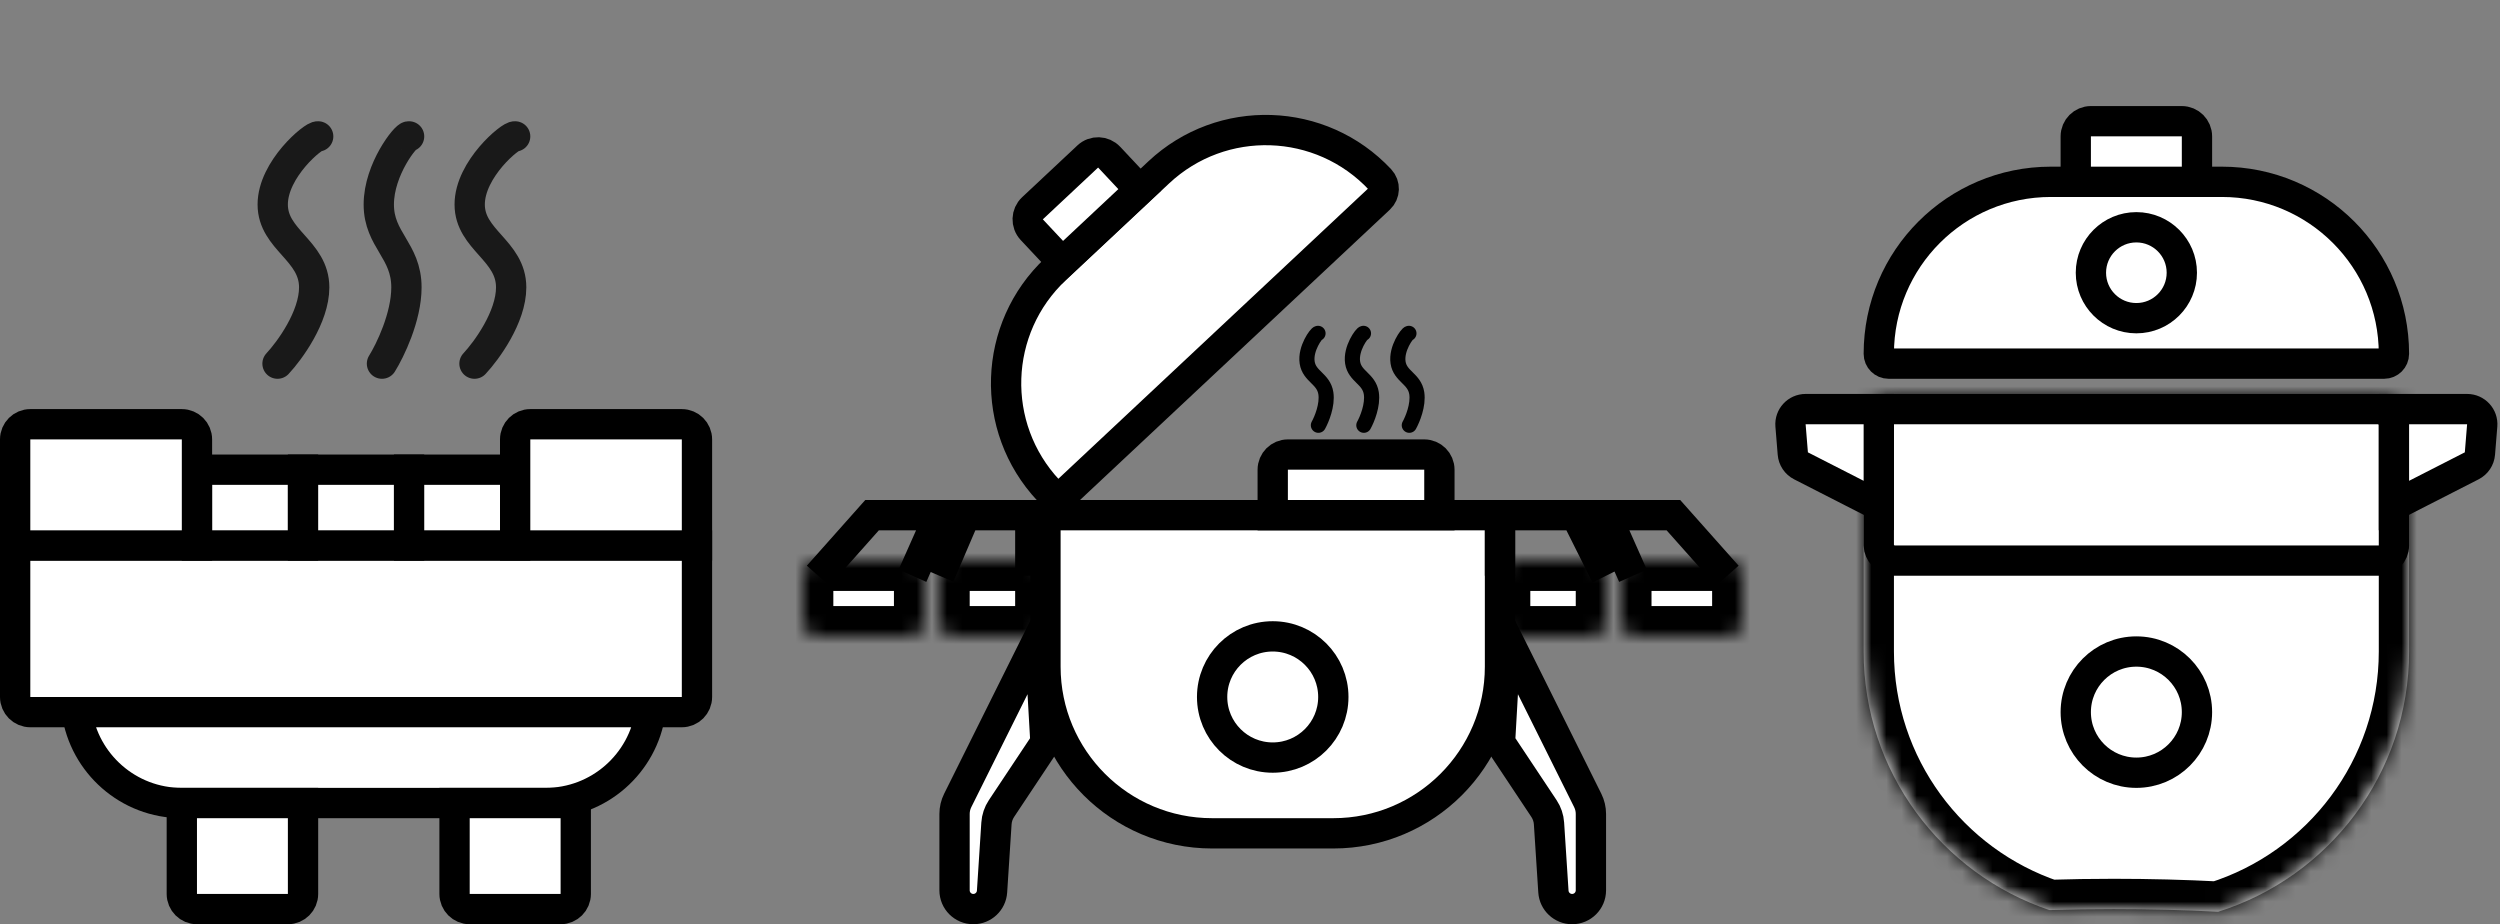 <svg width="165" height="61" viewBox="0 0 165 61" fill="none" xmlns="http://www.w3.org/2000/svg">
<rect x="0" y="0" width="165" height="61" fill="#808080" stroke="none"/>
<path d="M1 36H46V46C46 46.552 45.552 47 45 47H2C1.448 47 1 46.552 1 46V36Z" fill="white" stroke="black" stroke-width="2"/>
<rect x="13" y="31" width="7" height="5" fill="white" stroke="black" stroke-width="2"/>
<rect x="20" y="31" width="7" height="5" fill="white" stroke="black" stroke-width="2"/>
<rect x="27" y="31" width="7" height="5" fill="white" stroke="black" stroke-width="2"/>
<path d="M42.929 47C42.444 50.392 39.526 53 36 53H12C8.474 53 5.556 50.392 5.071 47H42.929Z" fill="white" stroke="black" stroke-width="2"/>
<path d="M1 36H13V29C13 28.448 12.552 28 12 28H2C1.448 28 1 28.448 1 29V36Z" fill="white" stroke="black" stroke-width="2"/>
<path d="M34 36H46V29C46 28.448 45.552 28 45 28H35C34.448 28 34 28.448 34 29V36Z" fill="white" stroke="black" stroke-width="2"/>
<path d="M30 53H38V59C38 59.552 37.552 60 37 60H31C30.448 60 30 59.552 30 59V53Z" fill="white" stroke="black" stroke-width="2"/>
<path d="M12 53H20V59C20 59.552 19.552 60 19 60H13C12.448 60 12 59.552 12 59V53Z" fill="white" stroke="black" stroke-width="2"/>
<rect x="5" y="40" width="3" height="2" fill="white"/>
<rect x="11" y="40" width="3" height="2" fill="white"/>
<path d="M21 9.003C20.737 8.905 18 11.152 18 13.497C18 15.842 20.737 16.526 20.737 18.968C20.737 20.922 19.123 23.137 18.316 24" stroke="#191919" stroke-width="2" stroke-linecap="round"/>
<path d="M27 9.003C26.825 8.905 25 11.152 25 13.497C25 15.842 26.825 16.526 26.825 18.968C26.825 20.922 25.748 23.137 25.21 24" stroke="#191919" stroke-width="2" stroke-linecap="round"/>
<path d="M34 9.003C33.737 8.905 31 11.152 31 13.497C31 15.842 33.737 16.526 33.737 18.968C33.737 20.922 32.123 23.137 31.316 24" stroke="#191919" stroke-width="2" stroke-linecap="round"/>
<mask id="path-15-inside-1_126_301" fill="white">
<path fill-rule="evenodd" clip-rule="evenodd" d="M125 26C123.895 26 123 26.895 123 28V43C123 50.935 128.135 57.671 135.263 60.066C136.656 60.022 138.07 60 139.5 60C141.848 60 144.152 60.06 146.397 60.177C153.701 57.884 159 51.061 159 43V28C159 26.895 158.105 26 157 26H125Z"/>
</mask>
<path fill-rule="evenodd" clip-rule="evenodd" d="M125 26C123.895 26 123 26.895 123 28V43C123 50.935 128.135 57.671 135.263 60.066C136.656 60.022 138.07 60 139.5 60C141.848 60 144.152 60.06 146.397 60.177C153.701 57.884 159 51.061 159 43V28C159 26.895 158.105 26 157 26H125Z" fill="white"/>
<path d="M135.263 60.066L134.625 61.962L134.966 62.077L135.325 62.065L135.263 60.066ZM146.397 60.177L146.294 62.174L146.653 62.193L146.996 62.085L146.397 60.177ZM125 28V28V24C122.791 24 121 25.791 121 28H125ZM125 43V28H121V43H125ZM135.9 58.17C129.561 56.04 125 50.05 125 43H121C121 51.82 126.708 59.301 134.625 61.962L135.9 58.17ZM135.325 62.065C136.698 62.022 138.091 62 139.5 62V58C138.049 58 136.614 58.023 135.2 58.067L135.325 62.065ZM139.5 62C141.814 62 144.084 62.06 146.294 62.174L146.501 58.18C144.221 58.061 141.883 58 139.5 58V62ZM157 43C157 50.162 152.293 56.23 145.798 58.269L146.996 62.085C155.11 59.538 161 51.959 161 43H157ZM157 28V43H161V28H157ZM157 28H161C161 25.791 159.209 24 157 24V28ZM125 28H157V24H125V28Z" fill="black" mask="url(#path-15-inside-1_126_301)"/>
<rect x="124" y="27" width="34" height="10" rx="1" fill="white" stroke="black" stroke-width="2"/>
<path d="M163.826 28.081C163.874 27.499 163.414 27 162.83 27H158V33.367L163.133 30.745C163.442 30.588 163.647 30.282 163.675 29.936L163.826 28.081Z" fill="white" stroke="black" stroke-width="2"/>
<path d="M118.174 28.081C118.126 27.499 118.586 27 119.17 27H124V33.367L118.867 30.745C118.558 30.588 118.353 30.282 118.325 29.936L118.174 28.081Z" fill="white" stroke="black" stroke-width="2"/>
<path d="M124 23.353C124 17.083 129.083 12 135.353 12H146.647C152.917 12 158 17.083 158 23.353C158 23.71 157.71 24 157.353 24H124.647C124.29 24 124 23.71 124 23.353Z" fill="white" stroke="black" stroke-width="2"/>
<path d="M137 9C137 8.448 137.448 8 138 8H144C144.552 8 145 8.448 145 9V12H137V9Z" fill="white" stroke="black" stroke-width="2"/>
<path d="M86.989 22.002C86.896 21.977 86.131 23.003 86.273 23.93C86.415 24.858 87.358 24.989 87.507 25.955C87.625 26.728 87.228 27.685 87.014 28.067" stroke="black" stroke-linecap="round"/>
<path d="M89.989 22.002C89.896 21.977 89.131 23.003 89.273 23.93C89.415 24.858 90.358 24.989 90.507 25.955C90.625 26.728 90.228 27.685 90.014 28.067" stroke="black" stroke-linecap="round"/>
<path d="M92.989 22.002C92.896 21.977 92.131 23.003 92.273 23.93C92.415 24.858 93.358 24.989 93.507 25.955C93.625 26.728 93.228 27.685 93.014 28.067" stroke="black" stroke-linecap="round"/>
<path d="M69 44C69 50.075 73.925 55 80 55H88C94.075 55 99 50.075 99 44V35C99 34.448 98.552 34 98 34H70C69.448 34 69 34.448 69 35V44Z" fill="white" stroke="black" stroke-width="2"/>
<path d="M84 31C84 30.448 84.448 30 85 30H94C94.552 30 95 30.448 95 31V34H84V31Z" fill="white" stroke="black" stroke-width="2"/>
<path d="M69.196 32.365C65.293 28.2 65.505 21.659 69.67 17.756L76.477 11.377C80.642 7.474 87.183 7.686 91.086 11.852C91.422 12.21 91.404 12.773 91.046 13.109L70.453 32.406C70.094 32.742 69.531 32.724 69.196 32.365Z" fill="white" stroke="black" stroke-width="2"/>
<path d="M68.097 15.16C67.72 14.757 67.74 14.124 68.143 13.747L71.792 10.328C72.195 9.95 72.827 9.971 73.205 10.374L75.224 12.528L70.116 17.314L68.097 15.16Z" fill="white" stroke="black" stroke-width="2"/>
<mask id="path-29-inside-2_126_301" fill="white">
<path d="M62 38C62 37.448 62.448 37 63 37H68C68.552 37 69 37.448 69 38V41C69 41.552 68.552 42 68 42H63C62.448 42 62 41.552 62 41V38Z"/>
</mask>
<path d="M62 38C62 37.448 62.448 37 63 37H68C68.552 37 69 37.448 69 38V41C69 41.552 68.552 42 68 42H63C62.448 42 62 41.552 62 41V38Z" fill="white" stroke="black" stroke-width="4" mask="url(#path-29-inside-2_126_301)"/>
<mask id="path-30-inside-3_126_301" fill="white">
<path d="M106 38C106 37.448 105.552 37 105 37H100C99.448 37 99 37.448 99 38V41C99 41.552 99.448 42 100 42H105C105.552 42 106 41.552 106 41V38Z"/>
</mask>
<path d="M106 38C106 37.448 105.552 37 105 37H100C99.448 37 99 37.448 99 38V41C99 41.552 99.448 42 100 42H105C105.552 42 106 41.552 106 41V38Z" fill="white" stroke="black" stroke-width="4" mask="url(#path-30-inside-3_126_301)"/>
<mask id="path-31-inside-4_126_301" fill="white">
<path d="M53 38C53 37.448 53.448 37 54 37H60C60.552 37 61 37.448 61 38V41C61 41.552 60.552 42 60 42H54C53.448 42 53 41.552 53 41V38Z"/>
</mask>
<path d="M53 38C53 37.448 53.448 37 54 37H60C60.552 37 61 37.448 61 38V41C61 41.552 60.552 42 60 42H54C53.448 42 53 41.552 53 41V38Z" fill="white" stroke="black" stroke-width="4" mask="url(#path-31-inside-4_126_301)"/>
<mask id="path-32-inside-5_126_301" fill="white">
<path d="M115 38C115 37.448 114.552 37 114 37H108C107.448 37 107 37.448 107 38V41C107 41.552 107.448 42 108 42H114C114.552 42 115 41.552 115 41V38Z"/>
</mask>
<path d="M115 38C115 37.448 114.552 37 114 37H108C107.448 37 107 37.448 107 38V41C107 41.552 107.448 42 108 42H114C114.552 42 115 41.552 115 41V38Z" fill="white" stroke="black" stroke-width="4" mask="url(#path-32-inside-5_126_301)"/>
<circle cx="84" cy="46" r="4" fill="white" stroke="black" stroke-width="2"/>
<circle cx="141" cy="47" r="4" fill="white" stroke="black" stroke-width="2"/>
<circle cx="141" cy="18" r="3" fill="white" stroke="black" stroke-width="2"/>
<path d="M63 58.761V53.72C63 53.411 63.072 53.106 63.21 52.829L68.6 42L69 49L66.096 53.367C65.902 53.659 65.788 53.996 65.766 54.346L65.475 58.841C65.433 59.493 64.892 60 64.239 60C63.555 60 63 59.445 63 58.761Z" fill="white" stroke="black" stroke-width="2"/>
<path d="M105 58.761V53.72C105 53.411 104.928 53.106 104.79 52.829L99.4 42L99 49L101.904 53.367C102.098 53.659 102.212 53.996 102.234 54.346L102.525 58.841C102.567 59.493 103.108 60 103.761 60C104.445 60 105 59.445 105 58.761Z" fill="white" stroke="black" stroke-width="2"/>
<path d="M62 38L63.714 34H68V38" stroke="black" stroke-width="2"/>
<path d="M106 38L104 34H99V38" stroke="black" stroke-width="2"/>
<path d="M54 38L57.556 34H62L60.222 38" stroke="black" stroke-width="2"/>
<path d="M114 38L110.444 34H106L107.778 38" stroke="black" stroke-width="2"/>
</svg>
